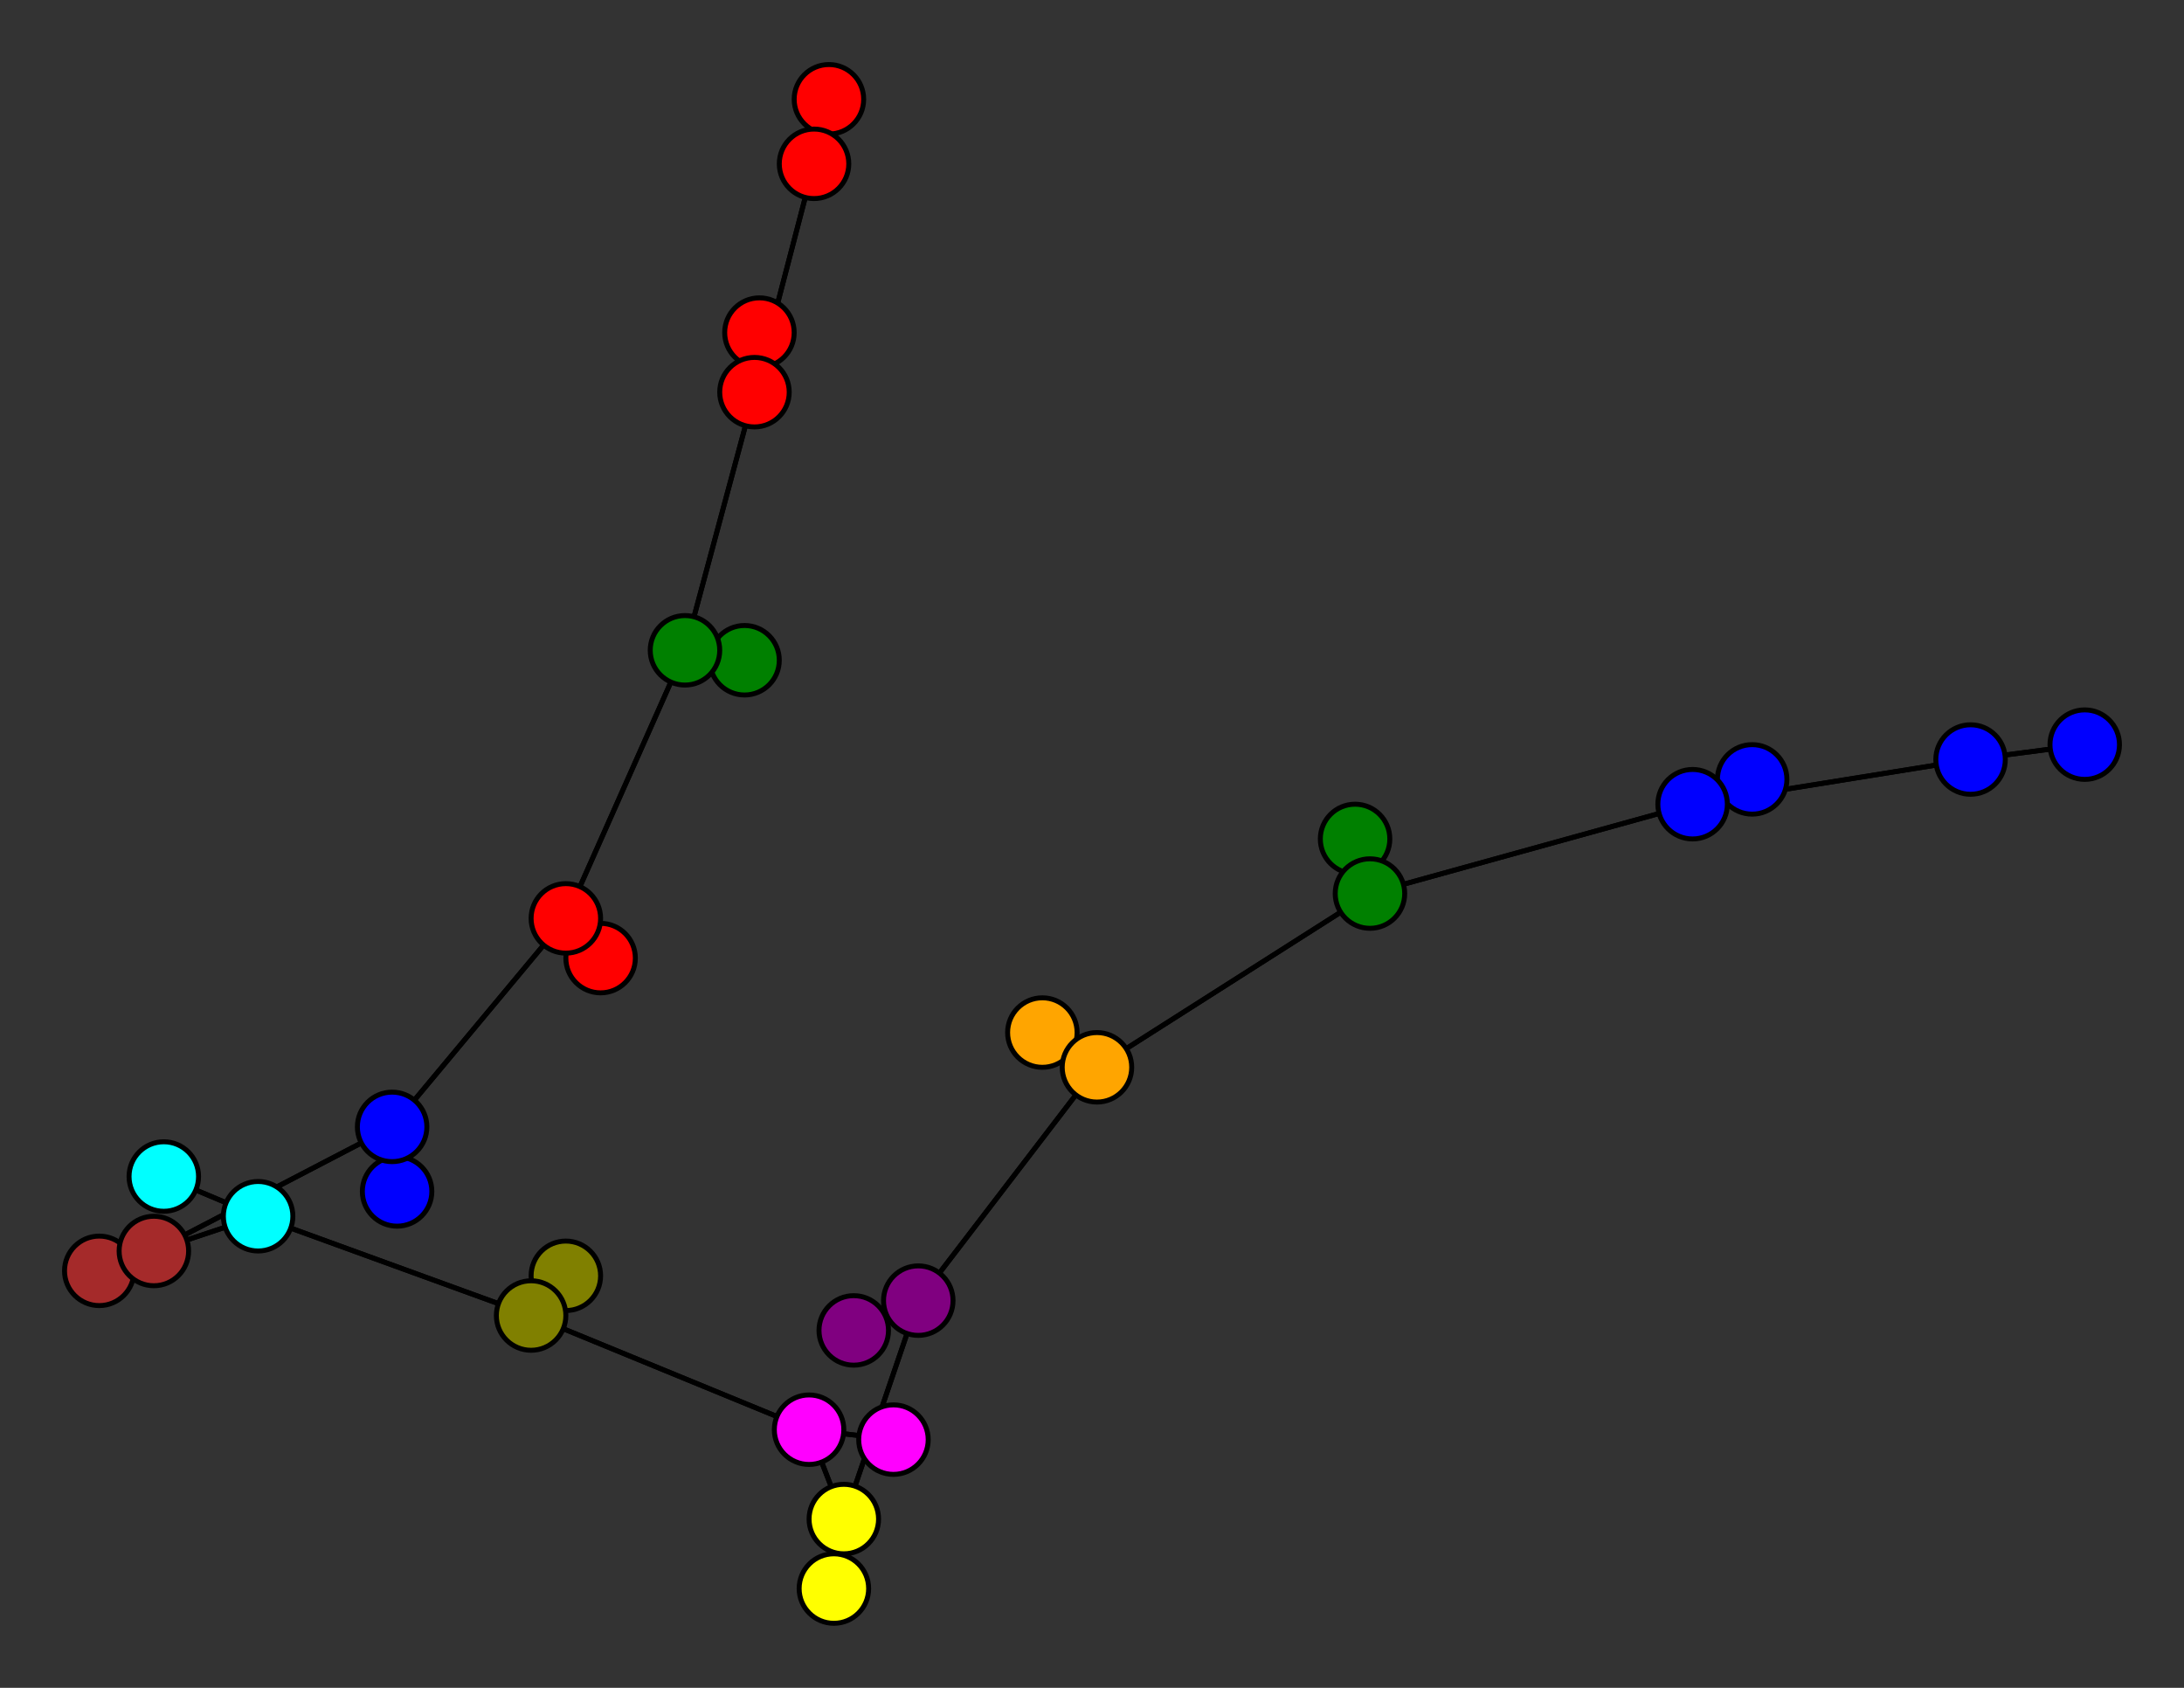 <svg width="440" height="340" xmlns="http://www.w3.org/2000/svg">
<rect width="100%" height="100%" fill="#333333" stroke="none"/>
<path stroke-width="1" stroke="black" d="M 420 150 397 153"/>
<path stroke-width="1" stroke="black" d="M 33 237 52 245"/>
<path stroke-width="1" stroke="black" d="M 52 245 107 265"/>
<path stroke-width="1" stroke="black" d="M 52 245 33 237"/>
<path stroke-width="1" stroke="black" d="M 52 245 31 252"/>
<path stroke-width="1" stroke="black" d="M 20 256 31 252"/>
<path stroke-width="1" stroke="black" d="M 31 252 52 245"/>
<path stroke-width="1" stroke="black" d="M 31 252 20 256"/>
<path stroke-width="1" stroke="black" d="M 31 252 79 227"/>
<path stroke-width="1" stroke="black" d="M 80 240 79 227"/>
<path stroke-width="1" stroke="black" d="M 79 227 31 252"/>
<path stroke-width="1" stroke="black" d="M 79 227 80 240"/>
<path stroke-width="1" stroke="black" d="M 79 227 114 185"/>
<path stroke-width="1" stroke="black" d="M 121 193 114 185"/>
<path stroke-width="1" stroke="black" d="M 114 185 79 227"/>
<path stroke-width="1" stroke="black" d="M 114 185 121 193"/>
<path stroke-width="1" stroke="black" d="M 114 185 138 131"/>
<path stroke-width="1" stroke="black" d="M 150 133 138 131"/>
<path stroke-width="1" stroke="black" d="M 138 131 114 185"/>
<path stroke-width="1" stroke="black" d="M 138 131 150 133"/>
<path stroke-width="1" stroke="black" d="M 138 131 152 79"/>
<path stroke-width="1" stroke="black" d="M 153 67 152 79"/>
<path stroke-width="1" stroke="black" d="M 152 79 138 131"/>
<path stroke-width="1" stroke="black" d="M 152 79 153 67"/>
<path stroke-width="1" stroke="black" d="M 152 79 164 33"/>
<path stroke-width="1" stroke="black" d="M 167 20 164 33"/>
<path stroke-width="1" stroke="black" d="M 107 265 52 245"/>
<path stroke-width="1" stroke="black" d="M 107 265 114 257"/>
<path stroke-width="1" stroke="black" d="M 107 265 163 288"/>
<path stroke-width="1" stroke="black" d="M 114 257 107 265"/>
<path stroke-width="1" stroke="black" d="M 397 153 420 150"/>
<path stroke-width="1" stroke="black" d="M 397 153 341 162"/>
<path stroke-width="1" stroke="black" d="M 353 157 341 162"/>
<path stroke-width="1" stroke="black" d="M 341 162 397 153"/>
<path stroke-width="1" stroke="black" d="M 341 162 353 157"/>
<path stroke-width="1" stroke="black" d="M 341 162 276 180"/>
<path stroke-width="1" stroke="black" d="M 273 169 276 180"/>
<path stroke-width="1" stroke="black" d="M 276 180 341 162"/>
<path stroke-width="1" stroke="black" d="M 276 180 273 169"/>
<path stroke-width="1" stroke="black" d="M 276 180 221 215"/>
<path stroke-width="1" stroke="black" d="M 210 208 221 215"/>
<path stroke-width="1" stroke="black" d="M 221 215 276 180"/>
<path stroke-width="1" stroke="black" d="M 164 33 152 79"/>
<path stroke-width="1" stroke="black" d="M 221 215 210 208"/>
<path stroke-width="1" stroke="black" d="M 172 268 185 262"/>
<path stroke-width="1" stroke="black" d="M 185 262 221 215"/>
<path stroke-width="1" stroke="black" d="M 185 262 172 268"/>
<path stroke-width="1" stroke="black" d="M 185 262 170 306"/>
<path stroke-width="1" stroke="black" d="M 168 320 170 306"/>
<path stroke-width="1" stroke="black" d="M 170 306 185 262"/>
<path stroke-width="1" stroke="black" d="M 170 306 168 320"/>
<path stroke-width="1" stroke="black" d="M 170 306 163 288"/>
<path stroke-width="1" stroke="black" d="M 180 290 163 288"/>
<path stroke-width="1" stroke="black" d="M 163 288 170 306"/>
<path stroke-width="1" stroke="black" d="M 163 288 180 290"/>
<path stroke-width="1" stroke="black" d="M 163 288 107 265"/>
<path stroke-width="1" stroke="black" d="M 221 215 185 262"/>
<path stroke-width="1" stroke="black" d="M 164 33 167 20"/>
<circle cx="420" cy="150" r="7.0" style="fill:blue;stroke:black;stroke-width:1.0"/>
<circle cx="397" cy="153" r="7.0" style="fill:blue;stroke:black;stroke-width:1.0"/>
<circle cx="353" cy="157" r="7.0" style="fill:blue;stroke:black;stroke-width:1.0"/>
<circle cx="341" cy="162" r="7.0" style="fill:blue;stroke:black;stroke-width:1.0"/>
<circle cx="273" cy="169" r="7.0" style="fill:green;stroke:black;stroke-width:1.0"/>
<circle cx="276" cy="180" r="7.0" style="fill:green;stroke:black;stroke-width:1.0"/>
<circle cx="210" cy="208" r="7.0" style="fill:orange;stroke:black;stroke-width:1.0"/>
<circle cx="221" cy="215" r="7.0" style="fill:orange;stroke:black;stroke-width:1.0"/>
<circle cx="172" cy="268" r="7.0" style="fill:purple;stroke:black;stroke-width:1.0"/>
<circle cx="185" cy="262" r="7.0" style="fill:purple;stroke:black;stroke-width:1.0"/>
<circle cx="168" cy="320" r="7.0" style="fill:yellow;stroke:black;stroke-width:1.0"/>
<circle cx="170" cy="306" r="7.0" style="fill:yellow;stroke:black;stroke-width:1.0"/>
<circle cx="180" cy="290" r="7.0" style="fill:fuchsia;stroke:black;stroke-width:1.0"/>
<circle cx="163" cy="288" r="7.0" style="fill:fuchsia;stroke:black;stroke-width:1.0"/>
<circle cx="114" cy="257" r="7.0" style="fill:olive;stroke:black;stroke-width:1.0"/>
<circle cx="107" cy="265" r="7.0" style="fill:olive;stroke:black;stroke-width:1.0"/>
<circle cx="33" cy="237" r="7.0" style="fill:aqua;stroke:black;stroke-width:1.0"/>
<circle cx="52" cy="245" r="7.0" style="fill:aqua;stroke:black;stroke-width:1.0"/>
<circle cx="20" cy="256" r="7.0" style="fill:brown;stroke:black;stroke-width:1.0"/>
<circle cx="31" cy="252" r="7.0" style="fill:brown;stroke:black;stroke-width:1.0"/>
<circle cx="80" cy="240" r="7.0" style="fill:blue;stroke:black;stroke-width:1.0"/>
<circle cx="79" cy="227" r="7.0" style="fill:blue;stroke:black;stroke-width:1.0"/>
<circle cx="121" cy="193" r="7.0" style="fill:red;stroke:black;stroke-width:1.0"/>
<circle cx="114" cy="185" r="7.0" style="fill:red;stroke:black;stroke-width:1.0"/>
<circle cx="150" cy="133" r="7.0" style="fill:green;stroke:black;stroke-width:1.0"/>
<circle cx="138" cy="131" r="7.0" style="fill:green;stroke:black;stroke-width:1.0"/>
<circle cx="153" cy="67" r="7.0" style="fill:red;stroke:black;stroke-width:1.0"/>
<circle cx="152" cy="79" r="7.0" style="fill:red;stroke:black;stroke-width:1.0"/>
<circle cx="167" cy="20" r="7.0" style="fill:red;stroke:black;stroke-width:1.0"/>
<circle cx="164" cy="33" r="7.0" style="fill:red;stroke:black;stroke-width:1.0"/>
</svg>

